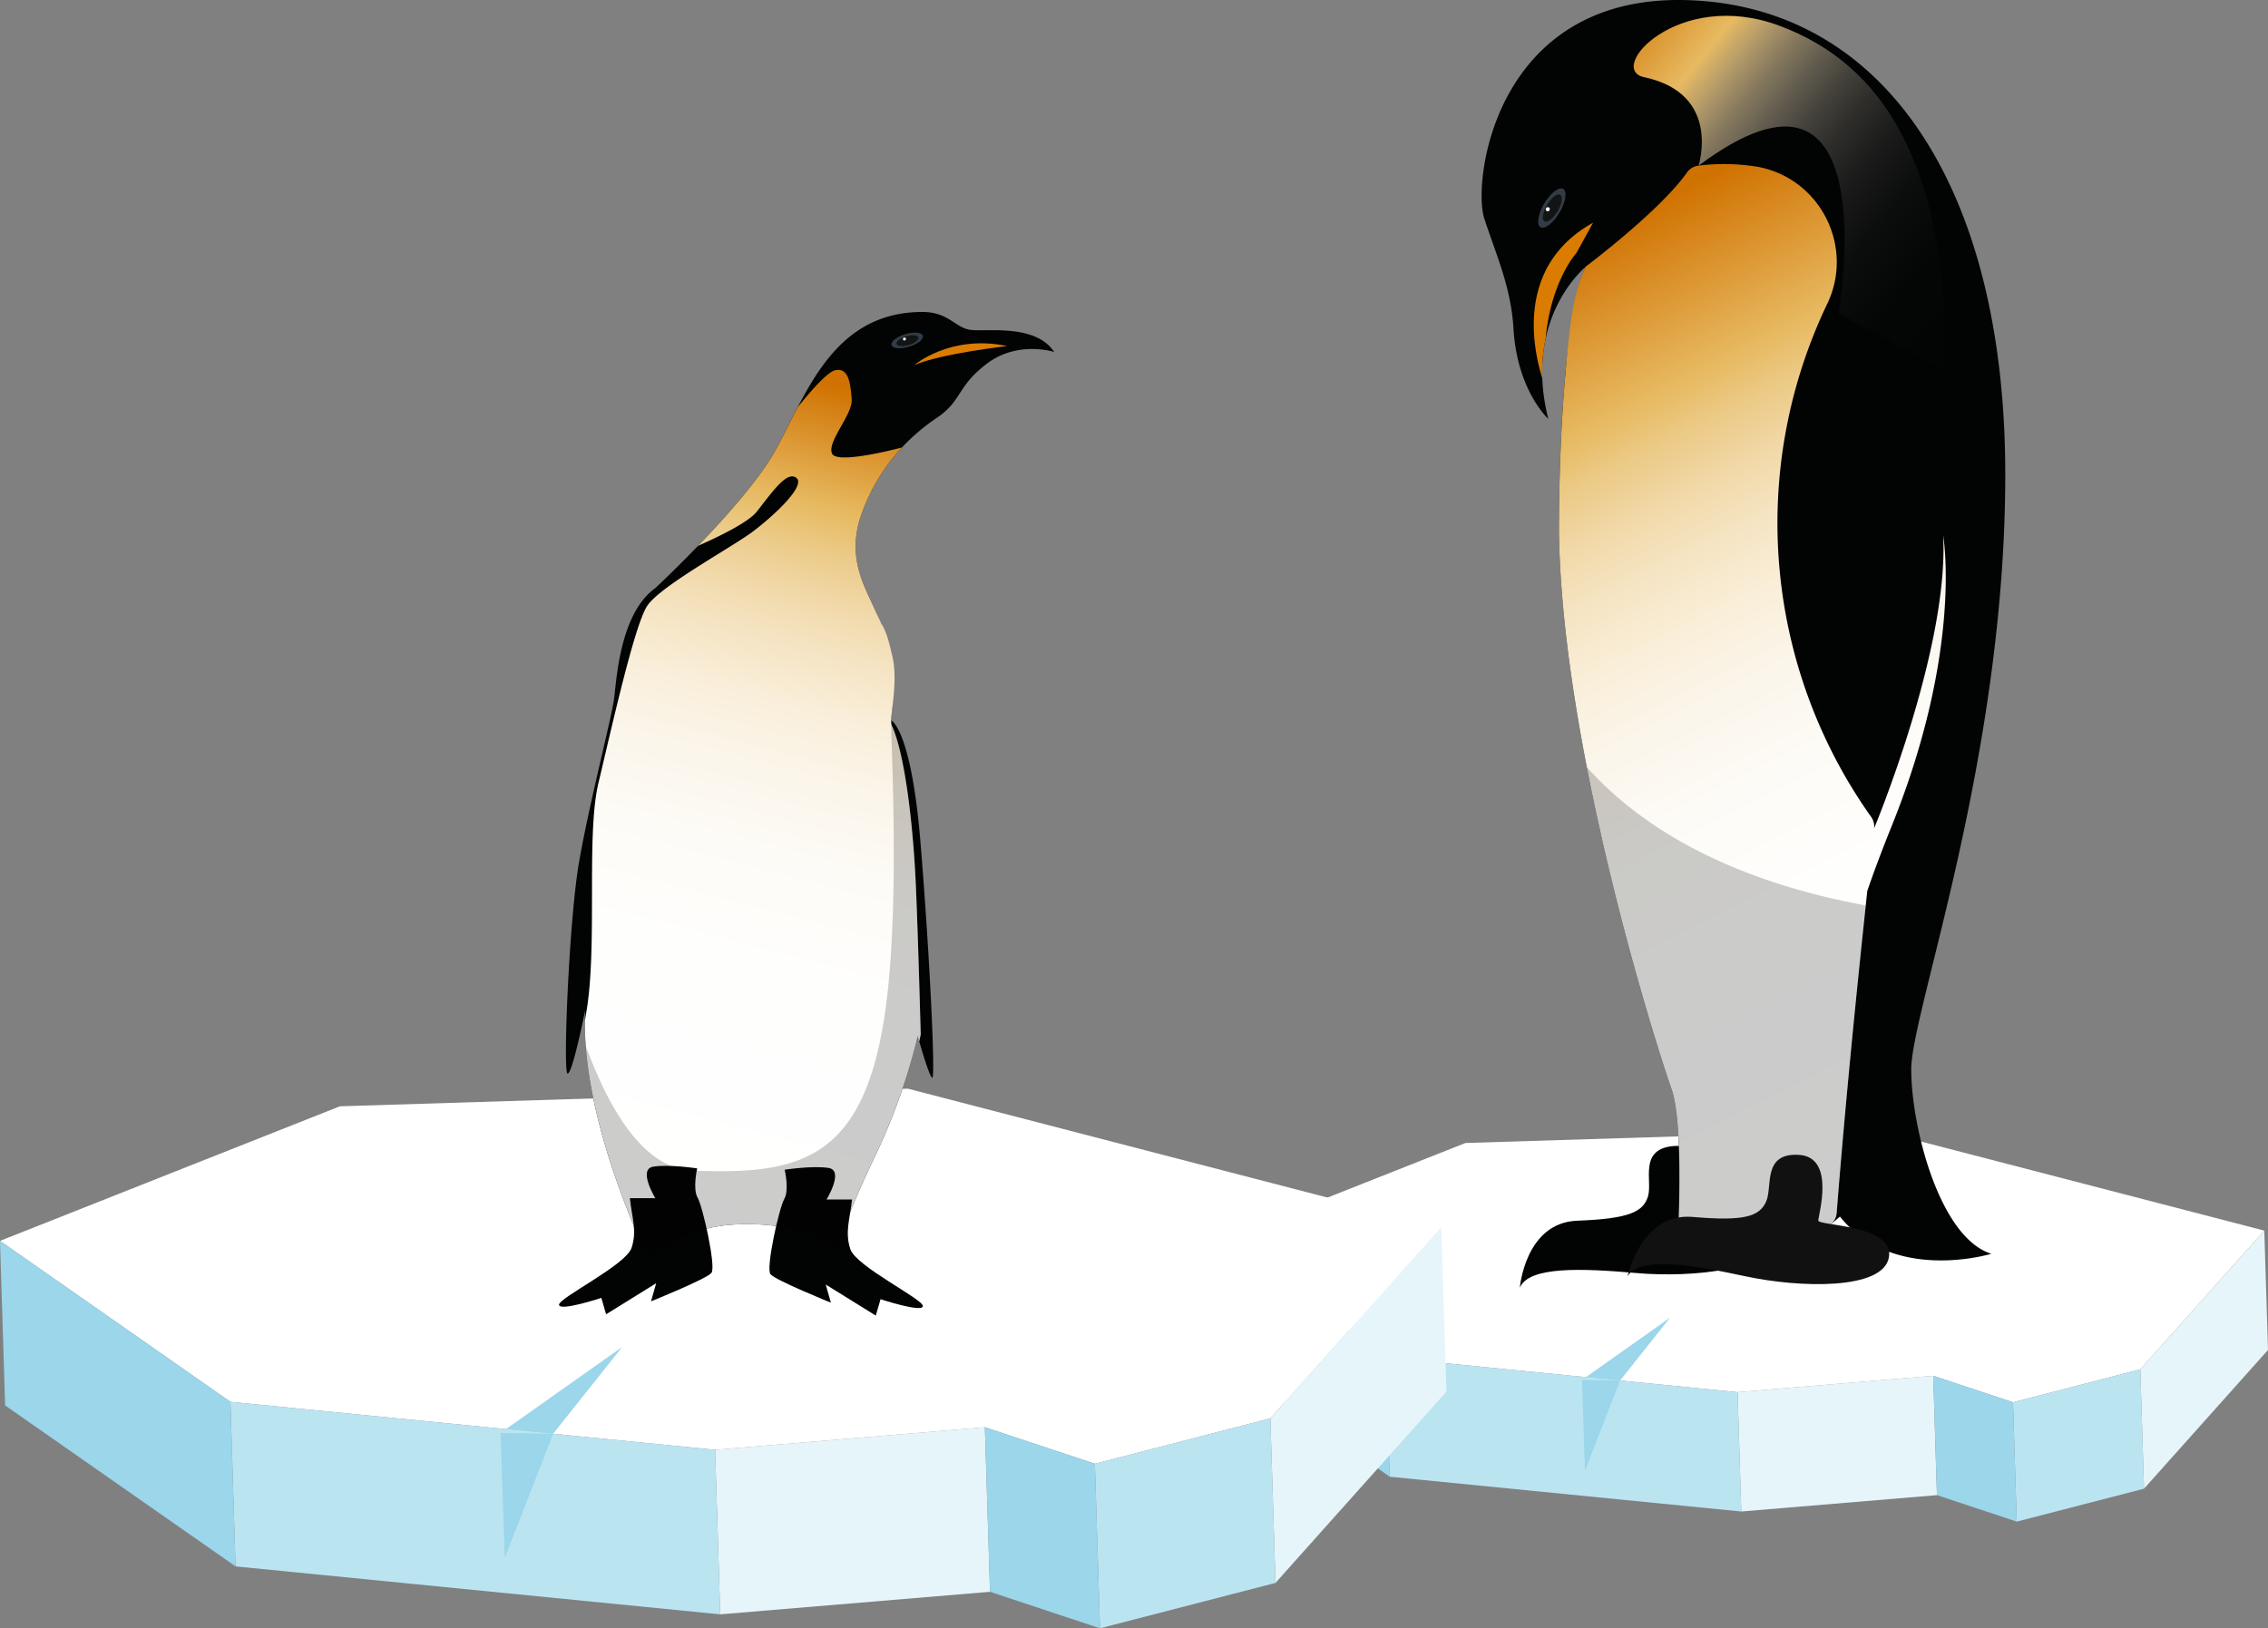 <svg xmlns="http://www.w3.org/2000/svg" xmlns:xlink="http://www.w3.org/1999/xlink" width="982.473" height="705.544" viewBox="0 0 982.473 705.544"><rect x="0" y="0" width="982.473" height="705.544" fill="#808080" stroke="none"/><defs><linearGradient id="linear-gradient" x1="0.434" x2="0.619" y2="0.999" gradientUnits="objectBoundingBox"><stop offset="0" stop-color="#d07201"></stop><stop offset="0.17" stop-color="#e7ba62"></stop><stop offset="0.216" stop-color="#ecca87"></stop><stop offset="0.266" stop-color="#f1d8a7"></stop><stop offset="0.322" stop-color="#f5e4c2"></stop><stop offset="0.386" stop-color="#f9eed8"></stop><stop offset="0.459" stop-color="#fbf5ea"></stop><stop offset="0.549" stop-color="#fdfbf6"></stop><stop offset="0.674" stop-color="#fefefd"></stop><stop offset="1" stop-color="#fff"></stop></linearGradient><linearGradient id="linear-gradient-2" x1="-0.006" y1="-0.131" x2="1.23" y2="0.998" gradientUnits="objectBoundingBox"><stop offset="0.084" stop-color="#d07201"></stop><stop offset="0.253" stop-color="#e7ba62"></stop><stop offset="0.271" stop-color="#e9c070" stop-opacity="0.906"></stop><stop offset="0.311" stop-color="#edcd8e" stop-opacity="0.718"></stop><stop offset="0.355" stop-color="#f1d9a9" stop-opacity="0.545"></stop><stop offset="0.403" stop-color="#f5e3c0" stop-opacity="0.4"></stop><stop offset="0.454" stop-color="#f8ecd4" stop-opacity="0.275"></stop><stop offset="0.512" stop-color="#faf3e3" stop-opacity="0.173"></stop><stop offset="0.578" stop-color="#fcf8f0" stop-opacity="0.094"></stop><stop offset="0.656" stop-color="#fefcf8" stop-opacity="0.039"></stop><stop offset="0.761" stop-color="#fefefd" stop-opacity="0.008"></stop><stop offset="1" stop-color="#fff" stop-opacity="0"></stop></linearGradient><linearGradient id="linear-gradient-3" x1="0.583" y1="-0.116" x2="0.459" y2="1.154" gradientUnits="objectBoundingBox"><stop offset="0.096" stop-color="#d07201"></stop><stop offset="0.205" stop-color="#e7ba62"></stop><stop offset="0.208" stop-color="#e7bb64"></stop><stop offset="0.244" stop-color="#eccb89"></stop><stop offset="0.284" stop-color="#f1d8a8"></stop><stop offset="0.329" stop-color="#f5e4c3"></stop><stop offset="0.38" stop-color="#f9eed9"></stop><stop offset="0.44" stop-color="#fbf5ea"></stop><stop offset="0.514" stop-color="#fdfbf6"></stop><stop offset="0.617" stop-color="#fefefd"></stop><stop offset="0.904" stop-color="#fff"></stop></linearGradient></defs><g id="Group_8007" data-name="Group 8007" transform="translate(94.85 -4601.188)"><g id="Group_7998" data-name="Group 7998" transform="translate(395.965 4847.578)"><path id="Path_4060" data-name="Path 4060" d="M87.109,274.062l1.607,51.715,84.758-7.091-1.607-51.715Z" transform="translate(174.771 82.769)" fill="#e6f5fa"></path><path id="Path_4061" data-name="Path 4061" d="M109.588,341.754l152.293,15.078,84.758-7.091L381.2,361.215l55.138-14.262,53.713-60.118L322.429,243.328l-178.448,5.546-106.8,42.291Z" transform="translate(0 0)" fill="#fff"></path><path id="Path_4062" data-name="Path 4062" d="M88.65,288.645l21.7-27.279-38.216,27.02Z" transform="translate(122.335 63.148)" fill="#9bd6ea"></path><path id="Path_4063" data-name="Path 4063" d="M125.871,313.113l1.607,51.715,53.713-60.118-1.608-51.715Z" transform="translate(310.467 33.84)" fill="#e6f5fa"></path><path id="Path_4064" data-name="Path 4064" d="M113.62,280.614l1.607,51.715,55.138-14.263-1.607-51.715Z" transform="translate(267.579 80.601)" fill="#bbe4f1"></path><path id="Path_4065" data-name="Path 4065" d="M105.942,266.971l1.607,51.715,34.561,11.474L140.5,278.446Z" transform="translate(240.698 82.769)" fill="#9bd6ea"></path><path id="Path_4066" data-name="Path 4066" d="M53.272,265.2l1.607,51.715L207.172,331.99l-1.607-51.715Z" transform="translate(56.316 76.557)" fill="#bbe4f1"></path><path id="Path_4067" data-name="Path 4067" d="M72.131,267.37l1.327,39.305L88.65,267.629Z" transform="translate(122.335 84.164)" fill="#9bd6ea"></path><path id="Path_4068" data-name="Path 4068" d="M37.185,253.957l1.608,51.715,72.4,50.588-1.607-51.715Z" transform="translate(0 37.209)" fill="#9bd6ea"></path></g><g id="Group_7997" data-name="Group 7997" transform="translate(-132.035 4829.578)"><path id="Path_4060-2" data-name="Path 4060" d="M87.109,276.748l2.216,71.3,116.854-9.776-2.216-71.3Z" transform="translate(259.857 123.065)" fill="#e6f5fa"></path><path id="Path_4061-2" data-name="Path 4061" d="M137.005,379.025l209.962,20.787,116.854-9.776,47.648,15.819,76.017-19.663,74.052-82.883-231.1-59.982-246.022,7.646L37.185,309.28Z" transform="translate(0 0)" fill="#fff"></path><path id="Path_4062-2" data-name="Path 4062" d="M94.906,298.975l29.913-37.608L72.131,298.618Z" transform="translate(181.893 93.89)" fill="#9bd6ea"></path><path id="Path_4063-2" data-name="Path 4063" d="M125.871,335.878l2.216,71.3,74.053-82.883-2.216-71.3Z" transform="translate(461.615 50.315)" fill="#e6f5fa"></path><path id="Path_4064-2" data-name="Path 4064" d="M113.62,286.015l2.216,71.3,76.017-19.663-2.216-71.3Z" transform="translate(397.848 119.841)" fill="#bbe4f1"></path><path id="Path_4065-2" data-name="Path 4065" d="M105.942,266.971l2.216,71.3,47.648,15.819-2.216-71.3Z" transform="translate(357.879 123.065)" fill="#9bd6ea"></path><path id="Path_4066-2" data-name="Path 4066" d="M53.272,265.2l2.216,71.3L265.45,357.283l-2.216-71.3Z" transform="translate(83.733 113.828)" fill="#bbe4f1"></path><path id="Path_4067-2" data-name="Path 4067" d="M72.131,267.37l1.83,54.189,20.945-53.832Z" transform="translate(181.893 125.139)" fill="#9bd6ea"></path><path id="Path_4068-2" data-name="Path 4068" d="M37.185,253.957l2.216,71.3L139.221,395l-2.216-71.3Z" transform="translate(0 55.323)" fill="#9bd6ea"></path></g><g id="Group_8000" data-name="Group 8000" transform="translate(-1484.627 4819.066)"><path id="Path_4069" data-name="Path 4069" d="M2072.406,1068.213s2.364-28.178,24.838-29.027,28.588-3.774,30.689-10.517-4.377-20.855,11.6-21.872,11.555,24.865,11.846,27.185,33.083-2.373,32.336,12.054-36.633,17.937-60.655,15.838S2076.344,1058.884,2072.406,1068.213Z" transform="translate(-24.266 -728.128)" fill="#020303"></path><path id="Path_4070" data-name="Path 4070" d="M2252.4,325.381s-42.3,12.981-65.572-16.112l-1.651,1.4-22.516,19.184-46.325-5.145s3.355-54.38-2.466-70.717S2066.421,108.078,2065.081,12.3c0-19.986.785-45.2,2.72-67.287,1.836-20.951,4.707-39.095,8.916-47.3,0,0-12.941,10.406-17.405,31.178a68.822,68.822,0,0,0-1.438,17.1,84.127,84.127,0,0,0,2.616,17.63s-13.536-12.2-15.1-39.279c-1.12-18.012-7.386-31.443-12.646-47.555s4.735-98.135,89.479-94.555,136.214,82.359,136.214,205.447-40.729,232.744-40.729,257.806S2230.019,318.445,2252.4,325.381Z" transform="translate(0 0)" fill="#020303"></path><path id="Path_4071" data-name="Path 4071" d="M2258.316,244.4c-4.244,10.516-7.709,19.8-10.533,28q-.347,3.2-.676,6.329c-6.335,59.5-10.21,102.674-12.595,133.245a7.18,7.18,0,0,1-2.5,4.9l-17.884,15.239a7.178,7.178,0,0,1-5.445,1.669l-36.52-4.06a7.165,7.165,0,0,1-6.375-7.449c.676-15.049,1.75-51.21-2.812-64.012-3.863-10.856-23.555-71.745-36.716-139.482-6.64-34.175-11.619-70.093-12.069-102.212,0-19.877.78-44.927,2.691-66.923a5.94,5.94,0,0,1,.1-.722s1.191-17.567,3.4-29.322,5.432-17.7,5.432-17.7,31.978-23.942,43.822-40.723a7.111,7.111,0,0,1,5.053-3.008.071.071,0,0,1,.035-.006,89.451,89.451,0,0,1,25.438.485c27.165,4.926,42.2,34.567,30.242,59.451a219.967,219.967,0,0,0,19.022,222.228,7.22,7.22,0,0,1,1.311,4.989s32.529-77.947,29.9-126.968C2280.635,118.354,2289.39,167.376,2258.316,244.4Z" transform="translate(-49.11 -104.27)" fill="url(#linear-gradient)"></path><path id="Path_4072" data-name="Path 4072" d="M2222.2-136.054s10.1-31.078-23.381-38.3c-17.069-3.282,14.443-38.733,58.428-22.321s72.871,58.428,72.214,149.68l-46.611-24.947S2304.665-197.541,2222.2-136.054Z" transform="translate(-96.622 -10.041)" fill="url(#linear-gradient-2)"></path><path id="Path_4073" data-name="Path 4073" d="M2264.807,661.9c-6.335,59.5-10.21,102.674-12.6,133.245a7.179,7.179,0,0,1-2.5,4.9l-17.884,15.239a7.179,7.179,0,0,1-5.446,1.669l-36.52-4.06a7.165,7.165,0,0,1-6.375-7.45c.676-15.049,1.75-51.21-2.812-64.012-3.863-10.856-23.555-71.745-36.716-139.482C2165.273,625.75,2201.92,650.275,2264.807,661.9Z" transform="translate(-66.809 -487.44)" fill="#020303" opacity="0.2" style="mix-blend-mode: multiply;isolation: isolate"></path><path id="Path_4074" data-name="Path 4074" d="M2113.017,20.149l-7.224,13.131s-11,11.971-13.34,37.137a68.81,68.81,0,0,0-1.438,17.1C2087,74.766,2079.374,38.842,2113.017,20.149Z" transform="translate(-33.141 -141.522)" fill="#da7c02"></path><path id="Path_4075" data-name="Path 4075" d="M2187.562,1068.9s5.845-27.666,28.251-25.718,28.836-.194,31.758-6.624-1.753-21.237,14.223-20.262,8.378,26.108,8.378,28.446,33.121,1.753,30.589,15.976-38.577,13.248-62.152,8.183S2192.627,1060.132,2187.562,1068.9Z" transform="translate(-92.733 -733.766)" fill="#111"></path><g id="Group_7999" data-name="Group 7999" transform="translate(2053.782 -137.972)"><ellipse id="Ellipse_238" data-name="Ellipse 238" cx="9.636" cy="3.855" rx="9.636" ry="3.855" transform="translate(0 16.564) rotate(-59.263)" fill="#323c46"></ellipse><ellipse id="Ellipse_239" data-name="Ellipse 239" cx="6.697" cy="2.679" rx="6.697" ry="2.679" transform="translate(2.713 14.642) rotate(-59.263)" fill="#131414"></ellipse><ellipse id="Ellipse_240" data-name="Ellipse 240" cx="0.904" cy="0.857" rx="0.904" ry="0.857" transform="matrix(0.618, -0.786, 0.786, 0.618, 5.245, 10.933)" fill="#fff"></ellipse></g></g><g id="Group_8002" data-name="Group 8002" transform="translate(-1876.769 3329.262)"><path id="Path_4076" data-name="Path 4076" d="M2245.6,1424.434s-15.586-5.045-28.911,4.894-10.842,16.188-21.91,23.642a86.587,86.587,0,0,0-15.133,12.868,84.087,84.087,0,0,0-17.241,28.124c-7.54,20.146,2.077,33.506,6.118,43.517q.3.724.545,1.431c3.612,10.165,8.318,19.088,5.91,45.138,0,0,8.657,3.538,12.722,53s6.476,101.941,5.12,101.866c-1.049-.057-4.277-10.9-5.671-15.759-.4-1.4-.653-2.31-.653-2.31a264,264,0,0,1-18.445,51.948c-13.1,27.331-16.489,39.979-16.489,39.979s-12.2-11.065-41.559-10.389-39.3,16.713-39.3,16.713-28.962-57.926-28.39-104.853q.027-2.369.158-4.694s-5.648,28.234-7.68,27.558.677-66.631,4.968-91.477,14-62.34,15.133-70.47,2.372-37.157,17.845-48.336c0,0,8.351-7.757,18.605-18.4,11.667-12.109,25.8-27.948,32.892-40.331,3.395-5.927,6.643-12.776,10.255-19.7,10.556-20.25,24.208-41.115,53.665-41.285,11.67-.149,14.457,6.852,21.231,7.755S2237.467,1412.087,2245.6,1424.434Z" transform="translate(-7.025)" fill="#020303"></path><path id="Path_4077" data-name="Path 4077" d="M2207.1,1779.271l-.629,2.986c-.4-1.4-.653-2.31-.653-2.31a264,264,0,0,1-18.445,51.948c-13.1,27.331-16.489,39.979-16.489,39.979s-12.2-11.065-41.559-10.389-39.3,16.713-39.3,16.713-24.765-49.534-28.041-94.1c-.268-3.627-.39-7.221-.349-10.753q.286-1.8.608-3.677c4.971-28.911-.149-76.833,5.272-99.42s15.434-67.984,21.079-76.642,36.668-25.373,45.853-32.3,22.962-19.8,18.823-23.189-10.768,6.551-17.244,14.681c-3.511,4.408-15.3,10.282-25.361,14.731,11.667-12.109,25.8-27.948,32.893-40.331,3.394-5.927,6.643-12.776,10.255-19.7,5.5-6.872,12.869-15.354,16.32-16.063,5.874-1.2,6.551,5.948,7.078,12.573s-10.842,18.447-8.508,23.567c1.946,4.265,23.213-.823,30.267-2.641a84.081,84.081,0,0,0-17.24,28.124c-7.32,19.559,1.531,32.723,5.752,42.635.128.3,2.377,5.173,2.493,5.465-.107,0,2.247,2.354,4.477,12.733,3.388,11.971-.9,27.143,0,31.21,6.026,12.8,9.489,45.323,10.541,69.415S2207.1,1779.271,2207.1,1779.271Z" transform="translate(-26.346 -59.099)" fill="url(#linear-gradient-3)"></path><path id="Path_4078" data-name="Path 4078" d="M2054.77,2662.561H2065.8s-7.669-12.532-.935-13.654,19.079.748,19.079.748-2.058,8.791.187,12.719,8.043,29.927,5.985,32.546-26.186,12.345-26.186,12.345l2.245-7.856-21.7,13.468-2.057-7.108s-18.143,5.986-18.331,2.993,28.992-17.208,31.424-24.69S2055.7,2671.353,2054.77,2662.561Z" transform="translate(0 -871.462)" fill="#020303"></path><path id="Path_4079" data-name="Path 4079" d="M2365.689,2664.456h-11.036s7.669-12.532.935-13.654-19.078.748-19.078.748,2.057,8.791-.187,12.719-8.043,29.927-5.985,32.546,26.187,12.345,26.187,12.345l-2.245-7.856,21.7,13.467,2.057-7.107s18.144,5.986,18.331,2.993-28.992-17.208-31.423-24.69S2364.754,2673.247,2365.689,2664.456Z" transform="translate(-214.673 -872.792)" fill="#020303"></path><path id="Path_4080" data-name="Path 4080" d="M2540.663,1462.029s15.585-13.4,40.2-8.207C2580.867,1453.822,2552.333,1457.06,2540.663,1462.029Z" transform="translate(-362.622 -31.948)" fill="#da7c02"></path><path id="Path_4081" data-name="Path 4081" d="M2207.939,2025.166l-.629,2.986c-.4-1.4-.653-2.31-.653-2.31a264,264,0,0,1-18.445,51.948c-13.1,27.332-16.49,39.979-16.49,39.979s-12.2-11.065-41.559-10.389-39.3,16.713-39.3,16.713-24.766-49.534-28.041-94.1c10.216,27.966,25.2,53.227,46.113,54.124,47.43,2.032,75.214-4.745,84.021-71.826,6.392-48.685,1.43-125.359,2.333-121.291,6.026,12.8,9.489,45.323,10.541,69.415S2207.939,2025.166,2207.939,2025.166Z" transform="translate(-27.186 -304.995)" fill="#020303" opacity="0.2" style="mix-blend-mode: multiply;isolation: isolate"></path><g id="Group_8001" data-name="Group 8001" transform="translate(2167.319 1414.697)"><ellipse id="Ellipse_241" data-name="Ellipse 241" cx="7.083" cy="2.834" rx="7.083" ry="2.834" transform="translate(0 4.056) rotate(-16.639)" fill="#323c46"></ellipse><ellipse id="Ellipse_242" data-name="Ellipse 242" cx="4.923" cy="1.969" rx="4.923" ry="1.969" transform="translate(2.424 4.367) rotate(-16.639)" fill="#131414"></ellipse><ellipse id="Ellipse_243" data-name="Ellipse 243" cx="0.665" cy="0.63" rx="0.665" ry="0.63" transform="matrix(0.987, -0.16, 0.16, 0.987, 5.64, 3.621)" fill="#fff"></ellipse></g></g></g></svg>